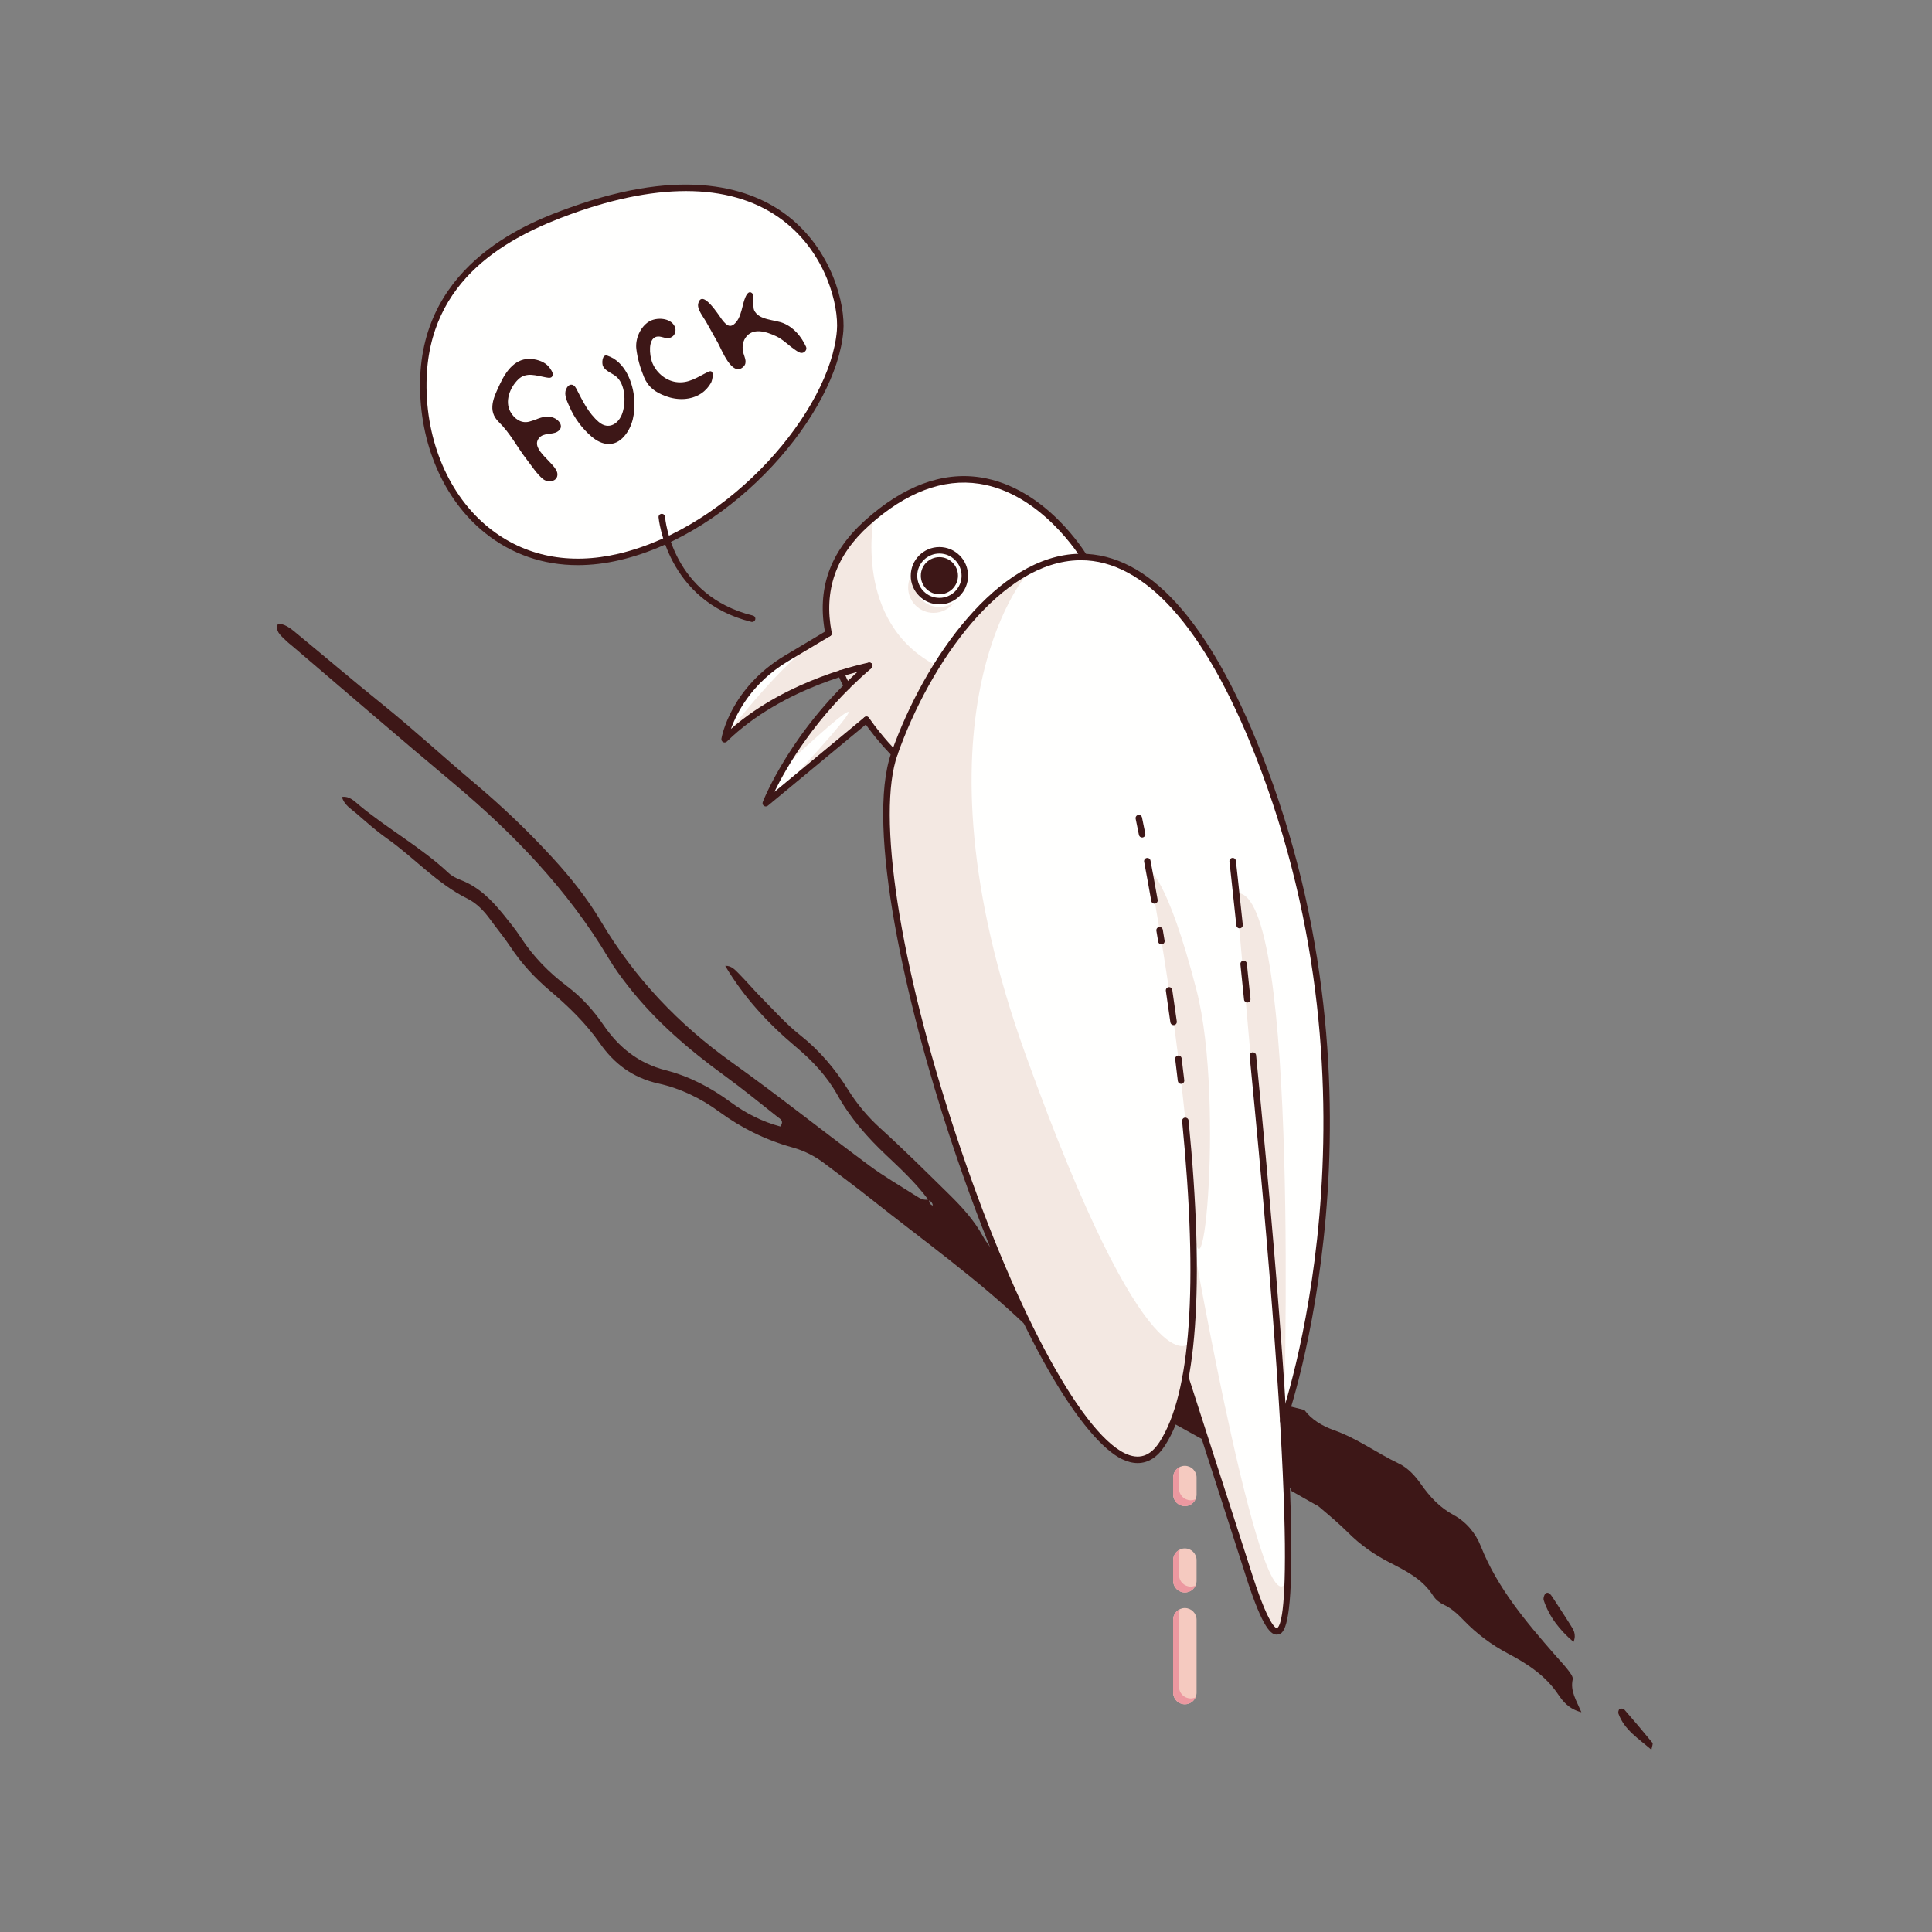<?xml version="1.0" encoding="UTF-8"?>
<svg width="298px" height="298px" viewBox="0 0 298 298" version="1.1" xmlns="http://www.w3.org/2000/svg" xmlns:xlink="http://www.w3.org/1999/xlink">
    <rect x="0" y="0" width="298" height="298" fill="#808080" stroke="none"/>
    <!-- Generator: Sketch 50.2 (55047) - http://www.bohemiancoding.com/sketch -->
    <title>white raven</title>
    <desc>Created with Sketch.</desc>
    <defs>
        <polygon id="path-1" points="0.06 0.362 297.638 0.362 297.638 297.999 0.06 297.999"></polygon>
    </defs>
    <g id="white-raven" stroke="none" stroke-width="1" fill="none" fill-rule="evenodd">
        <g id="Group-3">
            <mask id="mask-2" fill="white">
                <use xlink:href="#path-1"></use>
            </mask>
            <g id="Clip-2"></g>
        </g>
        <path d="M87.994,32.521 C79.799,35.485 65.517,41.896 65.291,58.972 C65.065,76.047 77.474,90.152 95.529,85.892 C113.584,81.633 128.614,62.865 129.583,51.034 C130.207,43.408 122.308,20.112 87.994,32.521" id="Fill-4" fill="#FFFFFE"></path>
        <path d="M197.939,219.15 C197.939,219.15 215.463,170.521 194.053,116.241 C185.4,94.304 175.959,86.211 167.223,85.923 C167.223,85.923 153.509,62.911 133.741,80.657 C127.969,85.838 126.77,91.509 127.687,97.047 L127.682,97.046 L127.592,97.8 C127.153,98.063 125.761,98.893 121.338,101.534 C113.049,106.483 111.767,114.023 111.767,114.023 C117.481,108.41 124.972,105.353 129.656,103.871 L130.181,104.917 C130.182,104.918 130.182,104.919 130.183,104.92 L130.604,105.901 C121.498,114.955 118.119,123.891 118.119,123.891 L133.64,111.03 L137.989,116.155 C137.979,116.184 137.973,116.212 137.963,116.241 C129.519,140.064 166.611,242.291 179.276,222.691 C180.916,220.153 182.069,216.654 182.836,212.487 L192.243,241.689 C199.045,263.662 199.548,246.091 197.938,219.148 L197.939,219.15" id="Fill-5" fill="#FFFFFE"></path>
        <path d="M177.207,134.117 C177.207,134.117 182.532,161.401 183.79,185.152 C185.048,208.903 189.058,170.191 184.565,152.756 C180.072,135.323 177.207,134.117 177.207,134.117" id="Fill-6" fill="#F3E8E2"></path>
        <path d="M190.665,137.76 L198.001,220.217 C198.001,220.217 200.654,136.578 190.665,137.76" id="Fill-7" fill="#F3E8E2"></path>
        <path d="M184.053,191.827 L183.842,204.025 L183.452,207.218 C183.452,207.218 177.057,215.009 158.229,162.781 C139.402,110.553 158.229,88.799 158.229,88.799 L154.772,90.64 L149.105,96.241 L144.097,103.47 L144.471,102.693 C131.492,96 134.786,79.767 134.788,79.753 C134.441,80.042 134.092,80.341 133.741,80.657 C127.969,85.838 126.77,91.509 127.687,97.047 L127.682,97.046 L127.592,97.8 C127.343,97.95 126.786,98.282 125.543,99.023 C119.498,103.429 111.871,113.609 111.852,113.634 C111.792,113.879 111.767,114.023 111.767,114.023 C117.481,108.41 124.972,105.353 129.656,103.871 L130.181,104.917 C130.182,104.918 130.182,104.919 130.183,104.92 L130.604,105.901 C126.098,110.381 122.996,114.831 121.01,118.186 C128.708,111.052 138.909,102.024 120.642,121.801 L133.64,111.03 L137.989,116.155 C137.983,116.173 137.978,116.191 137.973,116.208 C137.97,116.219 137.967,116.23 137.963,116.241 C129.519,140.064 166.611,242.291 179.276,222.691 C180.916,220.153 182.069,216.654 182.836,212.487 L192.243,241.689 C196.584,255.713 198.359,253.627 198.657,243.28 C195.141,254.894 184.053,191.827 184.053,191.827" id="Fill-8" fill="#F3E8E2"></path>
        <path d="M144.898,93.623 C142.733,93.623 140.979,91.868 140.979,89.703 C140.979,88.852 141.257,88.07 141.718,87.427 C140.726,88.139 140.074,89.294 140.074,90.609 C140.074,92.774 141.829,94.529 143.994,94.529 C145.308,94.529 146.464,93.876 147.175,92.884 C146.532,93.345 145.75,93.623 144.898,93.623" id="Fill-9" fill="#F3E8E2"></path>
        <path d="M175.479,225.67 C174.696,225.67 173.87,225.459 173.007,225.035 C167.468,222.31 157.214,207.696 146.548,175.476 C139.84,155.213 133.442,127.497 137.491,116.074 C142.671,101.461 153.947,85.633 166.468,85.413 C166.561,85.411 166.653,85.411 166.745,85.411 C177.153,85.411 186.495,95.719 194.518,116.057 C215.752,169.89 198.585,218.831 198.409,219.32 C198.314,219.578 198.03,219.71 197.769,219.62 C197.509,219.527 197.375,219.24 197.468,218.98 C197.643,218.495 214.678,169.894 193.588,116.424 C185.84,96.782 176.557,86.411 166.73,86.411 C166.648,86.411 166.567,86.411 166.485,86.413 C154.441,86.624 143.502,102.11 138.435,116.408 C135.171,125.614 138.729,148.676 147.497,175.161 C156.062,201.034 166.491,220.715 173.448,224.137 C175.643,225.217 177.411,224.655 178.856,222.419 C183.667,214.976 184.838,198.326 182.337,172.931 C182.311,172.657 182.511,172.411 182.786,172.384 C183.06,172.371 183.307,172.558 183.333,172.833 C185.855,198.457 184.632,215.324 179.696,222.962 C178.535,224.759 177.104,225.67 175.479,225.67" id="Fill-10" fill="#3D1717"></path>
        <path d="M182.168,167.178 C181.918,167.178 181.702,166.991 181.672,166.736 C181.542,165.605 181.406,164.483 181.268,163.369 C181.233,163.095 181.428,162.845 181.702,162.811 C181.97,162.774 182.226,162.971 182.26,163.245 C182.398,164.362 182.534,165.488 182.666,166.62 C182.697,166.895 182.501,167.143 182.227,167.175 C182.207,167.177 182.188,167.178 182.168,167.178" id="Fill-11" fill="#3D1717"></path>
        <path d="M181.017,158.119 C180.771,158.119 180.557,157.937 180.522,157.687 C180.294,156.033 180.062,154.411 179.827,152.829 C179.786,152.557 179.975,152.302 180.248,152.262 C180.517,152.222 180.775,152.411 180.815,152.683 C181.052,154.267 181.284,155.892 181.513,157.55 C181.551,157.824 181.359,158.077 181.086,158.114 C181.063,158.117 181.04,158.119 181.017,158.119" id="Fill-12" fill="#3D1717"></path>
        <path d="M179.137,145.67 C178.896,145.67 178.685,145.496 178.645,145.251 L178.365,143.566 C178.319,143.293 178.503,143.036 178.775,142.99 C179.043,142.943 179.306,143.127 179.352,143.4 L179.631,145.089 C179.676,145.362 179.491,145.619 179.219,145.663 C179.191,145.668 179.164,145.67 179.137,145.67" id="Fill-13" fill="#3D1717"></path>
        <path d="M178.068,139.384 C177.83,139.384 177.619,139.213 177.577,138.971 C177.177,136.696 176.804,134.661 176.476,132.922 C176.424,132.651 176.603,132.389 176.874,132.338 C177.141,132.288 177.407,132.464 177.458,132.737 C177.786,134.48 178.161,136.518 178.562,138.797 C178.609,139.07 178.428,139.328 178.156,139.376 C178.127,139.382 178.098,139.384 178.068,139.384" id="Fill-14" fill="#3D1717"></path>
        <path d="M176.163,129.182 C175.93,129.182 175.721,129.018 175.674,128.78 C175.355,127.181 175.168,126.297 175.168,126.295 C175.111,126.025 175.283,125.76 175.554,125.703 C175.82,125.652 176.09,125.818 176.146,126.088 C176.146,126.088 176.334,126.976 176.654,128.584 C176.708,128.855 176.532,129.119 176.262,129.172 C176.229,129.179 176.196,129.182 176.163,129.182" id="Fill-15" fill="#3D1717"></path>
        <path d="M196.907,252.13 C195.863,252.13 194.471,250.576 191.766,241.836 L182.359,212.634 C182.274,212.371 182.419,212.089 182.682,212.005 C182.943,211.919 183.226,212.065 183.311,212.327 L192.719,241.536 C195.715,251.214 196.898,251.127 196.938,251.126 C197.673,250.978 200.925,246.026 192.751,162.86 C192.725,162.585 192.926,162.34 193.2,162.313 C193.474,162.299 193.721,162.488 193.747,162.762 C202.423,251.04 198.443,251.843 197.136,252.107 C197.062,252.121 196.985,252.13 196.907,252.13" id="Fill-16" fill="#3D1717"></path>
        <path d="M192.381,154.633 C192.128,154.633 191.91,154.441 191.885,154.184 C191.69,152.27 191.504,150.447 191.326,148.733 C191.298,148.458 191.497,148.212 191.771,148.184 C192.041,148.154 192.292,148.355 192.32,148.629 C192.498,150.345 192.685,152.168 192.879,154.082 C192.907,154.358 192.707,154.603 192.433,154.63 C192.415,154.632 192.398,154.633 192.381,154.633" id="Fill-17" fill="#3D1717"></path>
        <path d="M191.196,143.193 C190.944,143.193 190.728,143.002 190.7,142.745 C190.052,136.611 189.636,132.883 189.636,132.882 C189.605,132.608 189.803,132.361 190.077,132.329 C190.357,132.3 190.6,132.496 190.63,132.771 C190.63,132.771 191.046,136.501 191.694,142.64 C191.724,142.914 191.524,143.161 191.25,143.19 C191.232,143.192 191.214,143.193 191.196,143.193" id="Fill-18" fill="#3D1717"></path>
        <path d="M137.963,116.741 C137.837,116.741 137.711,116.693 137.613,116.598 C137.524,116.512 135.421,114.444 133.23,111.317 C133.071,111.09 133.127,110.779 133.353,110.62 C133.579,110.462 133.892,110.516 134.049,110.743 C136.184,113.789 138.291,115.863 138.313,115.883 C138.51,116.077 138.514,116.393 138.32,116.59 C138.223,116.691 138.093,116.741 137.963,116.741" id="Fill-19" fill="#3D1717"></path>
        <path d="M130.652,106.349 C130.472,106.349 130.296,106.25 130.208,106.078 L130.128,105.922 C129.744,105.177 129.615,104.926 129.25,104.044 C129.145,103.789 129.266,103.496 129.521,103.391 C129.772,103.285 130.067,103.406 130.174,103.661 C130.523,104.505 130.638,104.728 131.017,105.465 L131.097,105.62 C131.224,105.867 131.126,106.167 130.881,106.293 C130.808,106.331 130.729,106.349 130.652,106.349" id="Fill-20" fill="#3D1717"></path>
        <path d="M127.794,98.18 C127.56,98.18 127.351,98.014 127.304,97.776 C125.966,90.895 127.962,85.173 133.407,80.284 C139.324,74.973 145.307,72.731 151.199,73.628 C161.286,75.161 167.397,85.239 167.653,85.667 C167.795,85.905 167.717,86.211 167.479,86.353 C167.243,86.492 166.936,86.417 166.794,86.179 C166.734,86.078 160.66,76.075 151.043,74.616 C145.466,73.77 139.757,75.927 134.075,81.029 C128.914,85.662 127.02,91.078 128.286,97.584 C128.339,97.856 128.161,98.118 127.891,98.171 C127.858,98.177 127.826,98.18 127.794,98.18" id="Fill-21" fill="#3D1717"></path>
        <path d="M111.767,114.523 C111.688,114.523 111.609,114.504 111.536,114.466 C111.343,114.366 111.238,114.153 111.274,113.939 C111.328,113.621 112.692,106.114 121.083,101.105 L127.539,97.25 C127.773,97.109 128.083,97.185 128.225,97.424 C128.366,97.66 128.288,97.968 128.051,98.11 L121.595,101.964 C115.949,105.334 113.625,109.98 112.745,112.433 C121.653,104.61 133.859,102.226 133.988,102.202 C134.256,102.15 134.521,102.328 134.572,102.6 C134.624,102.871 134.445,103.132 134.174,103.184 C134.042,103.209 120.863,105.788 112.117,114.379 C112.021,114.474 111.895,114.523 111.767,114.523" id="Fill-22" fill="#3D1717"></path>
        <path d="M118.119,124.391 C118.018,124.391 117.916,124.36 117.829,124.298 C117.644,124.166 117.571,123.926 117.651,123.714 C117.694,123.601 122.053,112.301 133.757,102.313 C133.965,102.133 134.282,102.158 134.461,102.369 C134.641,102.578 134.615,102.894 134.405,103.073 C125.759,110.453 121.2,118.531 119.449,122.14 L133.32,110.645 C133.534,110.469 133.849,110.497 134.024,110.71 C134.201,110.923 134.171,111.239 133.959,111.414 L118.438,124.276 C118.346,124.352 118.232,124.391 118.119,124.391" id="Fill-23" fill="#3D1717"></path>
        <path d="M144.898,85.378 C143.013,85.378 141.479,86.912 141.479,88.799 C141.479,90.685 143.013,92.219 144.898,92.219 C146.785,92.219 148.319,90.685 148.319,88.799 C148.319,86.912 146.785,85.378 144.898,85.378 Z M144.898,93.219 C142.461,93.219 140.479,91.237 140.479,88.799 C140.479,86.362 142.461,84.378 144.898,84.378 C147.336,84.378 149.319,86.362 149.319,88.799 C149.319,91.237 147.336,93.219 144.898,93.219 Z" id="Fill-24" fill="#3D1717"></path>
        <path d="M147.764,88.799 C147.764,90.381 146.481,91.663 144.899,91.663 C143.316,91.663 142.034,90.381 142.034,88.799 C142.034,87.217 143.316,85.934 144.899,85.934 C146.481,85.934 147.764,87.217 147.764,88.799" id="Fill-25" fill="#3D1717"></path>
        <path d="M88.164,32.991 C78.662,36.428 66.004,42.861 65.79,58.979 C65.67,68.088 69.27,76.473 75.419,81.408 C80.91,85.813 87.824,87.195 95.415,85.406 C112.841,81.295 128.084,63.219 129.085,50.993 C129.401,47.125 127.431,39.098 120.797,34.027 C113.34,28.325 102.055,27.966 88.164,32.991 Z M89.117,87.168 C83.778,87.168 78.908,85.489 74.793,82.187 C68.405,77.062 64.666,68.381 64.791,58.965 C65.038,40.291 82.188,34.089 87.824,32.051 C105.798,25.548 116.007,29.106 121.404,33.232 C128.354,38.545 130.415,46.996 130.081,51.076 C129.054,63.629 113.463,82.176 95.644,86.378 C93.407,86.907 91.225,87.168 89.117,87.168 Z" id="Fill-26" fill="#3D1717"></path>
        <path d="M242.707,253.256 C243.2,252.033 242.651,251.321 242.217,250.619 C241.319,249.166 240.361,247.752 239.434,246.318 C239.196,245.948 238.855,245.52 238.464,245.731 C238.209,245.869 238.004,246.521 238.108,246.831 C238.974,249.402 240.575,251.437 242.707,253.256" id="Fill-27" fill="#3D1717"></path>
        <path d="M254.882,268.826 C253.458,267.082 252.004,265.363 250.523,263.667 C250.401,263.528 249.957,263.493 249.806,263.605 C249.651,263.719 249.562,264.114 249.635,264.316 C250.549,266.841 252.723,268.153 254.723,269.893 C254.817,269.323 254.991,268.959 254.882,268.826" id="Fill-28" fill="#3D1717"></path>
        <path d="M183.014,211.413 C182.959,211.742 182.91,212.077 182.852,212.398 L183.053,211.437 L183.014,211.413" id="Fill-29" fill="#3D1717"></path>
        <path d="M180.904,219.484 L186,222.308 L182.836,212.487 C182.354,215.108 181.718,217.464 180.904,219.484" id="Fill-30" fill="#3D1717"></path>
        <path d="M143.319,185.152 C143.64,185.331 143.849,185.584 143.888,185.952 C143.5,185.823 143.317,185.551 143.319,185.152 Z M151.591,190.657 C150.26,188.227 148.395,186.186 146.433,184.256 C142.927,180.809 139.435,177.34 135.796,174.036 C133.84,172.261 132.194,170.298 130.809,168.08 C128.802,164.867 126.416,162.03 123.405,159.653 C121.262,157.96 119.421,155.878 117.486,153.93 C116.263,152.699 115.143,151.366 113.922,150.132 C113.359,149.563 112.777,148.923 111.86,148.974 C114.719,153.817 118.512,157.909 122.764,161.474 C125.356,163.647 127.567,166.025 129.176,168.904 C131.171,172.472 133.801,175.453 136.739,178.222 C139.012,180.365 141.29,182.504 143.165,185.024 C142.458,185.167 141.868,184.829 141.301,184.466 C138.868,182.911 136.353,181.466 134.038,179.749 C126.955,174.498 120.061,168.987 112.887,163.865 C104.63,157.968 97.854,150.824 92.676,142.089 C90.613,138.611 88.078,135.423 85.336,132.425 C81.527,128.26 77.464,124.38 73.131,120.739 C68.373,116.739 63.804,112.514 58.954,108.612 C54.335,104.894 49.825,101.039 45.244,97.275 C43.952,96.212 42.773,95.948 42.726,96.579 C42.65,97.594 43.417,98.109 44.009,98.711 C44.413,99.123 44.881,99.47 45.322,99.846 C53.465,106.789 61.559,113.791 69.766,120.659 C79.15,128.512 87.549,137.205 93.856,147.784 C94.741,149.269 95.773,150.678 96.838,152.043 C101.056,157.452 106.199,161.868 111.722,165.889 C114.526,167.93 117.219,170.123 119.938,172.278 C120.313,172.575 120.995,172.876 120.357,173.755 C117.59,173.019 115.027,171.718 112.719,170.015 C109.646,167.747 106.328,166.011 102.658,165.072 C98.493,164.005 95.453,161.568 93.082,158.096 C91.523,155.814 89.663,153.775 87.454,152.109 C84.651,149.994 82.245,147.541 80.324,144.593 C79.537,143.383 78.615,142.256 77.707,141.131 C75.874,138.862 73.868,136.803 71.049,135.728 C70.385,135.475 69.699,135.128 69.187,134.649 C64.943,130.678 59.822,127.868 55.372,124.17 C54.657,123.577 53.93,122.762 52.745,122.925 C53.078,124.15 54.114,124.734 54.952,125.457 C56.484,126.78 57.999,128.142 59.65,129.305 C63.895,132.296 67.38,136.283 72.128,138.63 C73.523,139.321 74.675,140.521 75.623,141.836 C76.637,143.245 77.763,144.577 78.718,146.024 C80.409,148.584 82.466,150.813 84.789,152.782 C87.666,155.22 90.337,157.79 92.527,160.921 C94.713,164.046 97.564,166.244 101.577,167.13 C104.906,167.865 108.08,169.384 110.95,171.492 C114.339,173.979 118.134,175.852 122.208,176.98 C124.075,177.496 125.698,178.33 127.207,179.48 C129.504,181.231 131.837,182.938 134.098,184.736 C142.242,191.213 150.75,197.243 158.277,204.479 C158.506,204.699 158.75,204.903 159.002,205.099 C157.223,201.507 155.452,197.577 153.729,193.418 C152.907,192.624 152.176,191.725 151.591,190.657 Z" id="Fill-31" fill="#3D1717"></path>
        <path d="M242.58,259.051 C242.677,258.622 242.167,257.991 241.821,257.541 C241.204,256.742 240.497,256.012 239.831,255.249 C235.355,250.118 230.96,244.94 228.403,238.487 C227.583,236.417 226.12,234.713 224.184,233.663 C222.061,232.513 220.55,230.88 219.202,228.954 C218.291,227.653 217.187,226.423 215.731,225.728 C212.356,224.113 209.342,221.865 205.744,220.591 C203.871,219.928 202.269,218.927 201.193,217.482 L198.679,216.859 C198.513,217.405 198.371,217.856 198.255,218.209 C198.312,218.961 198.367,219.713 198.423,220.464 L198.001,220.217 C198.184,223.367 198.337,226.379 198.453,229.208 L199.091,229.562 C199.1,229.684 199.11,229.806 199.118,229.928 L203.021,232.148 C203.164,232.207 203.299,232.277 203.404,232.367 C204.946,233.673 206.509,234.969 207.936,236.396 C209.799,238.259 211.881,239.733 214.229,240.945 C216.782,242.262 219.421,243.539 221.056,246.138 C221.42,246.717 222.058,247.228 222.686,247.517 C223.912,248.081 224.848,248.968 225.747,249.902 C227.773,252.005 230.059,253.714 232.656,255.081 C235.604,256.633 238.373,258.445 240.312,261.317 C241.07,262.438 241.974,263.602 243.919,264.102 C243.143,262.278 242.175,260.83 242.58,259.051" id="Fill-32" fill="#3D1717"></path>
        <path d="M116.01,95.933 C115.971,95.933 115.931,95.928 115.891,95.918 C102.787,92.703 101.59,79.922 101.579,79.793 C101.557,79.518 101.761,79.277 102.036,79.254 C102.314,79.231 102.553,79.436 102.576,79.711 C102.618,80.207 103.737,91.908 116.129,94.948 C116.397,95.013 116.562,95.284 116.495,95.552 C116.439,95.781 116.235,95.933 116.01,95.933" id="Fill-33" fill="#3D1717"></path>
        <path d="M182.756,232.311 C181.757,232.311 180.947,231.5 180.947,230.501 L180.947,227.902 C180.947,226.903 181.757,226.092 182.756,226.092 C183.755,226.092 184.565,226.903 184.565,227.902 L184.565,230.501 C184.565,231.5 183.755,232.311 182.756,232.311" id="Fill-34" fill="#F5CAC0"></path>
        <path d="M182.756,245.628 C181.757,245.628 180.947,244.819 180.947,243.819 L180.947,240.641 C180.947,239.642 181.757,238.831 182.756,238.831 C183.755,238.831 184.565,239.642 184.565,240.641 L184.565,243.819 C184.565,244.819 183.755,245.628 182.756,245.628" id="Fill-35" fill="#F5CAC0"></path>
        <path d="M182.756,262.878 C181.757,262.878 180.947,262.068 180.947,261.069 L180.947,249.839 C180.947,248.84 181.757,248.03 182.756,248.03 C183.755,248.03 184.565,248.84 184.565,249.839 L184.565,261.069 C184.565,262.068 183.755,262.878 182.756,262.878" id="Fill-36" fill="#F5CAC0"></path>
        <path d="M183.661,231.407 C182.662,231.407 181.851,230.596 181.851,229.597 L181.851,226.996 C181.851,226.732 181.912,226.482 182.014,226.255 C181.386,226.538 180.947,227.167 180.947,227.902 L180.947,230.501 C180.947,231.5 181.757,232.311 182.756,232.311 C183.49,232.311 184.119,231.871 184.403,231.244 C184.176,231.346 183.926,231.407 183.661,231.407" id="Fill-37" fill="#EC98A0"></path>
        <path d="M183.661,244.724 C182.662,244.724 181.851,243.913 181.851,242.914 L181.851,239.737 C181.851,239.471 181.912,239.221 182.014,238.994 C181.386,239.279 180.947,239.908 180.947,240.641 L180.947,243.819 C180.947,244.819 181.757,245.628 182.756,245.628 C183.49,245.628 184.119,245.189 184.403,244.561 C184.176,244.663 183.926,244.724 183.661,244.724" id="Fill-38" fill="#EC98A0"></path>
        <path d="M183.661,261.973 C182.662,261.973 181.851,261.163 181.851,260.164 L181.851,248.934 C181.851,248.669 181.912,248.419 182.014,248.193 C181.386,248.476 180.947,249.105 180.947,249.839 L180.947,261.069 C180.947,262.068 181.757,262.878 182.756,262.878 C183.49,262.878 184.119,262.439 184.403,261.811 C184.176,261.913 183.926,261.973 183.661,261.973" id="Fill-39" fill="#EC98A0"></path>
        <path d="M85.345,64.422 C83.941,63.915 82.892,64.731 81.591,65.047 C80.365,65.346 79.326,64.584 78.736,63.535 C77.812,61.892 78.663,59.758 79.931,58.524 C81.162,57.326 82.731,57.947 84.201,58.21 C84.683,58.297 85.145,58.387 85.258,57.828 C85.331,57.467 84.866,56.824 84.636,56.555 C84.005,55.82 83.009,55.481 82.07,55.381 C79.561,55.114 78.079,57.175 77.122,59.218 C76.171,61.248 75.11,63.318 76.938,65.097 C78.71,66.823 79.769,68.977 81.273,70.914 C82.017,71.873 82.809,73.121 83.752,73.891 C84.53,74.526 86.084,74.305 85.974,73.068 C85.832,71.458 81.66,69.367 83.145,67.564 C83.847,66.711 85.12,67.091 85.954,66.595 C87.112,65.905 86.274,64.758 85.345,64.422 C84.156,63.993 85.89,64.619 85.345,64.422" id="Fill-40" fill="#3D1717"></path>
        <path d="M124.327,53.488 C123.606,51.927 122.489,50.556 120.879,49.868 C119.492,49.276 117.037,49.431 116.316,47.837 C116.071,47.295 116.373,45.533 115.989,45.207 C115.152,44.498 114.654,46.813 114.544,47.236 C114.329,48.072 114.111,49.025 113.535,49.701 C112.684,50.701 112.085,50.224 111.398,49.344 C110.953,48.775 108.273,44.411 107.696,46.838 C107.491,47.7 108.504,48.903 108.896,49.61 C109.5,50.695 110.105,51.779 110.717,52.859 C111.297,53.885 112.913,58.212 114.65,56.582 C115.309,55.965 114.872,55.194 114.667,54.477 C114.448,53.706 114.512,52.818 114.963,52.132 C116.077,50.442 118.232,51.163 119.721,51.867 C120.796,52.374 121.544,53.203 122.508,53.862 C122.867,54.107 123.354,54.534 123.809,54.416 C124.185,54.319 124.516,53.896 124.327,53.488 C123.443,51.574 124.417,53.684 124.327,53.488" id="Fill-41" fill="#3D1717"></path>
        <path d="M93.682,54.86 C92.831,54.576 92.81,56.102 93.017,56.501 C93.403,57.243 94.374,57.545 94.998,58.043 C96.468,59.218 96.564,61.995 96.012,63.685 C95.458,65.383 93.868,66.38 92.355,65.089 C90.744,63.715 89.836,61.779 88.894,59.951 C88.444,59.077 87.671,59.134 87.297,60.093 C86.964,60.949 87.5,61.958 87.84,62.739 C88.613,64.513 89.782,66.085 91.25,67.346 C92.846,68.715 94.752,69.028 96.263,67.313 C97.629,65.761 97.967,63.642 97.836,61.642 C97.665,59.029 96.416,55.772 93.682,54.86 C93.511,54.803 94.751,55.216 93.682,54.86" id="Fill-42" fill="#3D1717"></path>
        <path d="M109.242,57.35 C107.581,58.15 106.208,59.223 104.245,58.924 C102.581,58.671 101.108,57.363 100.553,55.787 C100.211,54.818 99.907,52.332 101.216,51.949 C101.928,51.74 102.63,52.341 103.363,52.1 C104.094,51.861 104.389,51.03 104.067,50.349 C103.424,48.989 101.234,48.91 100.107,49.601 C98.753,50.43 97.97,52.277 98.151,53.81 C98.326,55.281 98.761,56.784 99.329,58.149 C99.995,59.749 101.095,60.517 102.709,61.115 C104.469,61.766 106.545,61.754 108.153,60.693 C108.785,60.275 109.297,59.701 109.672,59.044 C109.859,58.716 110.329,56.826 109.242,57.35 C108.467,57.723 109.406,57.271 109.242,57.35" id="Fill-43" fill="#3D1717"></path>
    </g>
</svg>